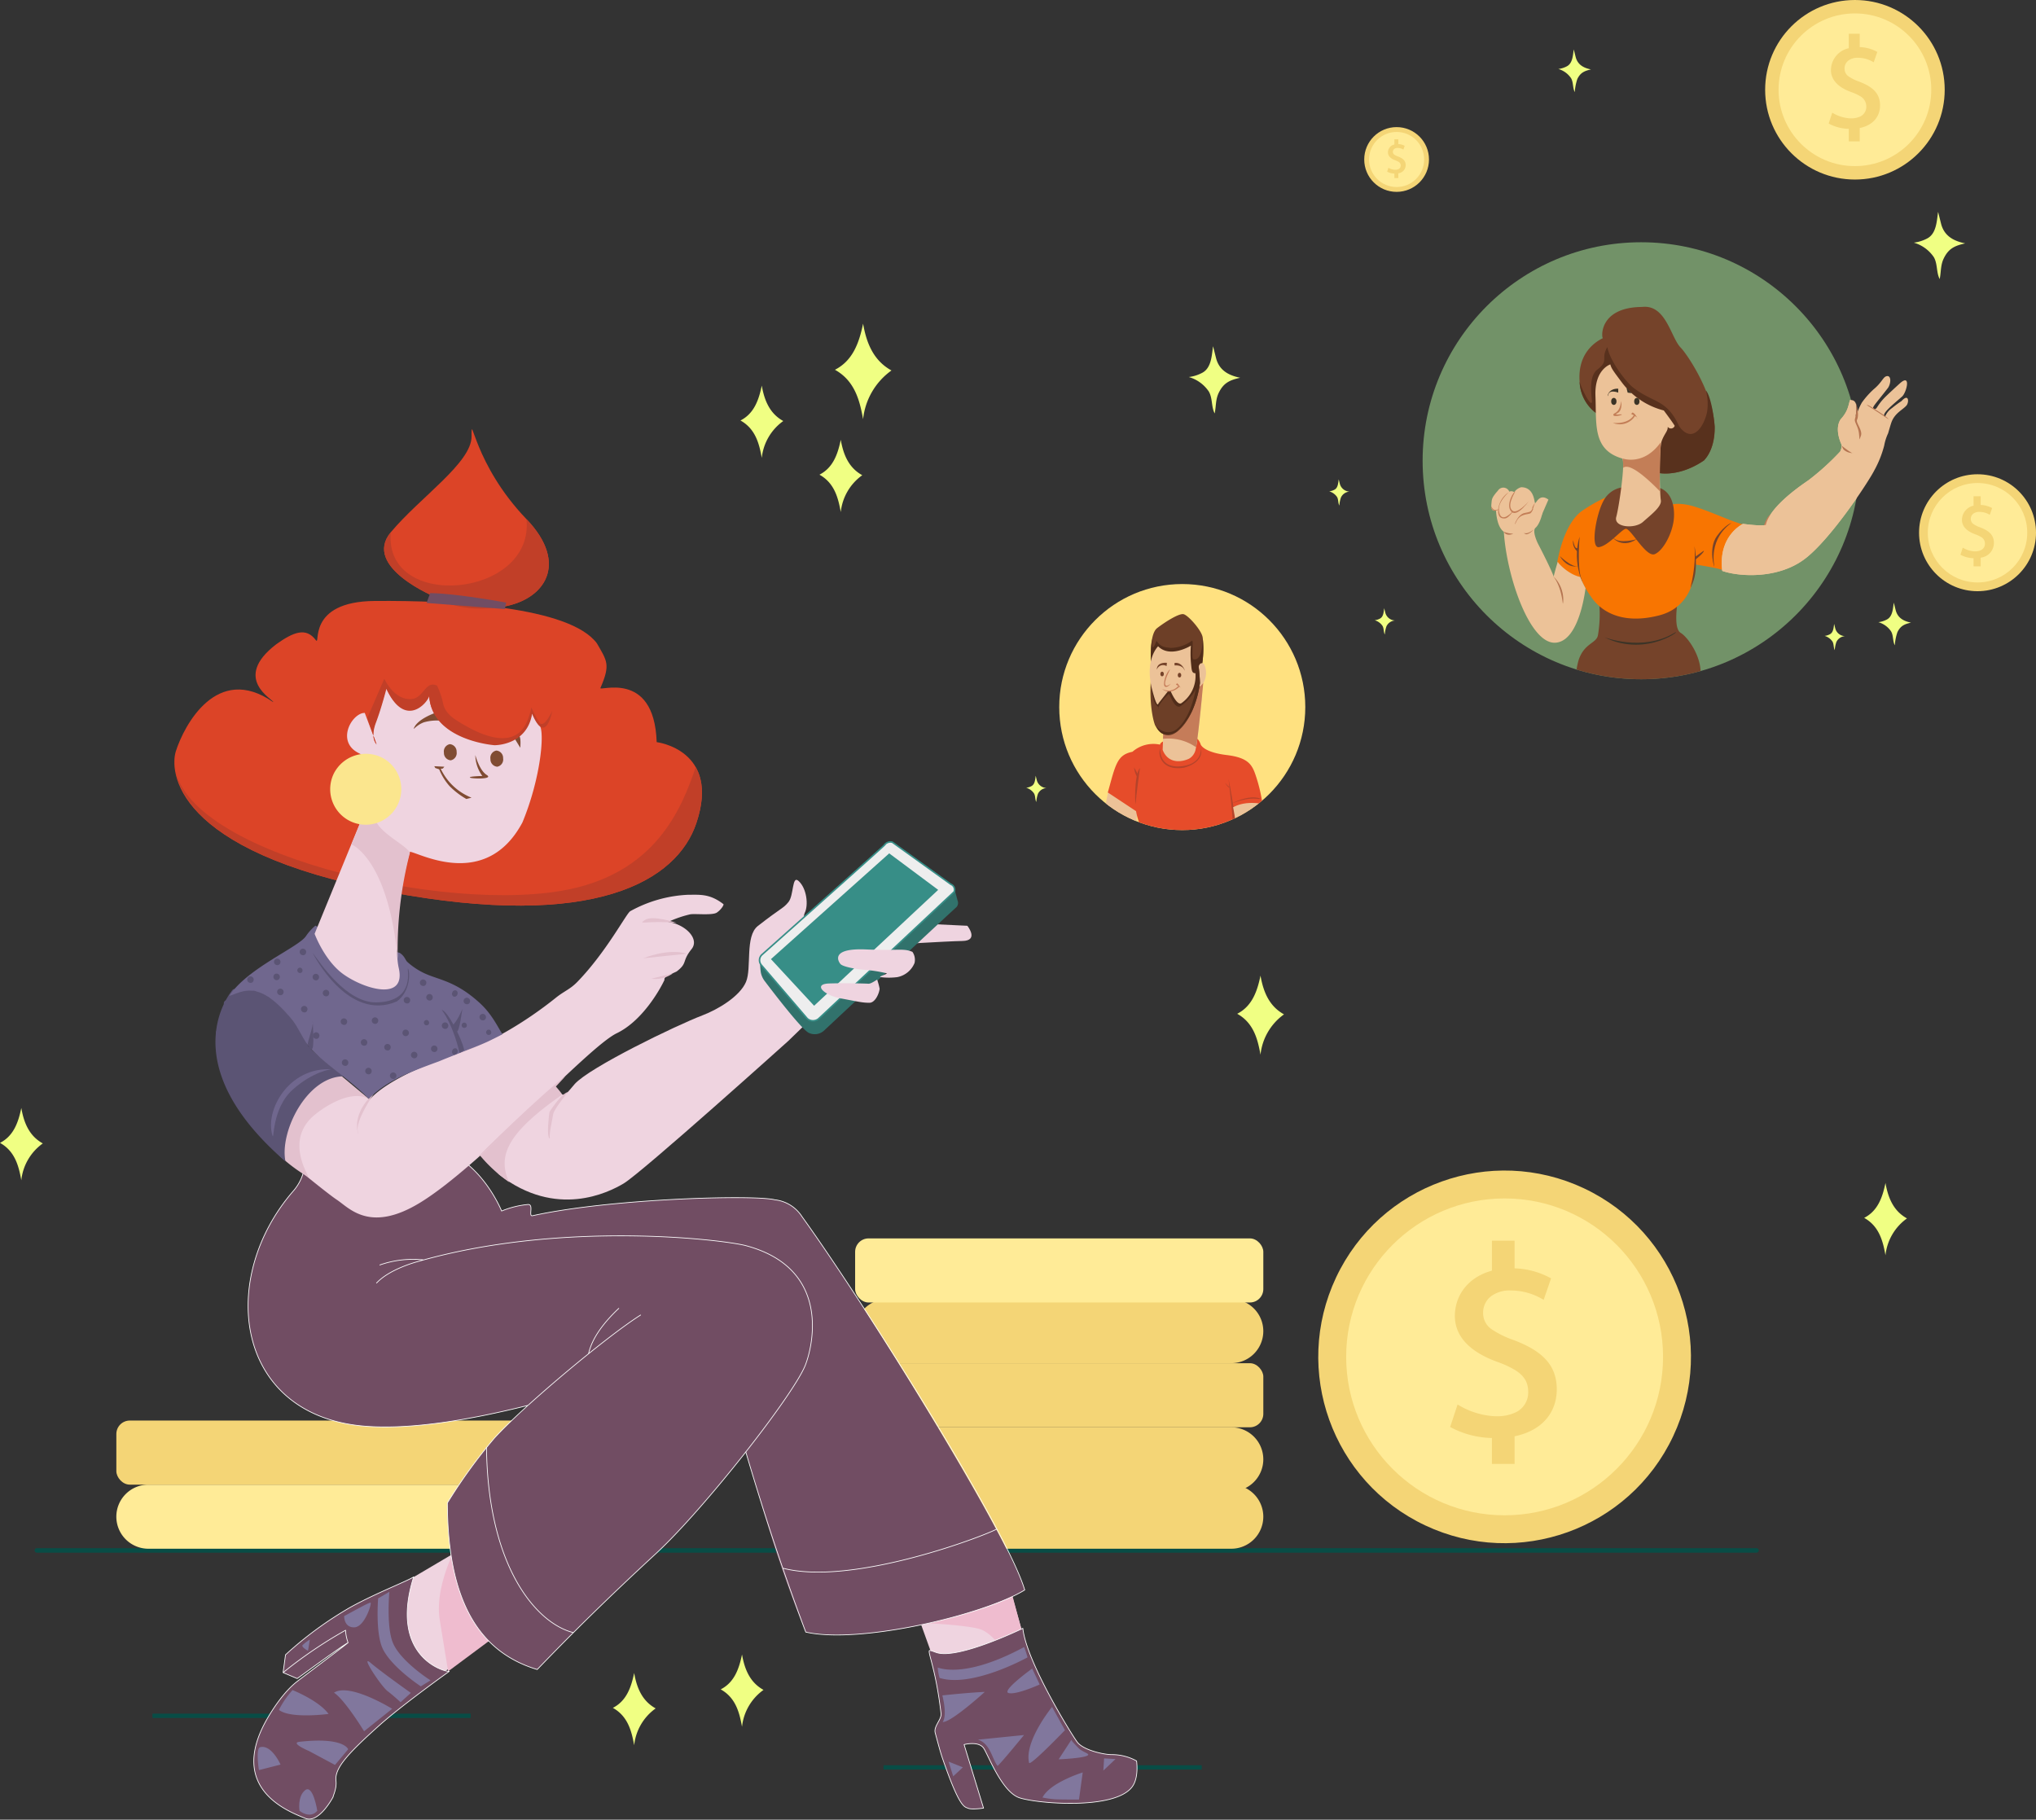 <svg xmlns="http://www.w3.org/2000/svg" xmlns:xlink="http://www.w3.org/1999/xlink" width="473.447" height="423.192" viewBox="0 0 473.447 423.192"><rect x="0" y="0" width="473.447" height="423.192" fill="#333333" stroke="none"/><defs><clipPath id="a"><circle cx="28.608" cy="28.608" r="28.608" fill="none"/></clipPath><clipPath id="b"><circle cx="50.813" cy="50.813" r="50.813" fill="none"/></clipPath></defs><g transform="translate(-775.052 -233.473)"><line x2="74" transform="translate(810.5 632.5)" fill="none" stroke="#084d46" stroke-width="1"/><line x2="74" transform="translate(980.5 644.5)" fill="none" stroke="#084d46" stroke-width="1"/><g transform="translate(-8170.22 455.862)"><path d="M9001.4-50.9c-3.014-1.666-4.366-4.557-5-8.246-.718,3.5-1.866,6.542-4.956,8.122,3.469,1.928,4.359,5.362,4.956,8.7A12.085,12.085,0,0,1,9001.4-50.9Z" transform="translate(96.34 225.82)" fill="#f0ff83"/><path d="M9011.926-52.706c-3.016-1.664-4.364-4.555-5-8.244-.716,3.5-1.866,6.54-4.958,8.122,3.471,1.928,4.359,5.36,4.958,8.7A12.1,12.1,0,0,1,9011.926-52.706Z" transform="translate(110.893 223.323)" fill="#f0ff83"/><path d="M8941.607-106.03c-3.018-1.666-4.368-4.557-5-8.246-.716,3.5-1.866,6.54-4.954,8.122,3.467,1.928,4.359,5.362,4.954,8.7A12.077,12.077,0,0,1,8941.607-106.03Z" transform="translate(13.62 149.556)" fill="#f0ff83"/><path d="M9123.489-98.713c-3.014-1.666-4.364-4.557-5-8.246-.716,3.5-1.866,6.54-4.954,8.122,3.467,1.928,4.357,5.362,4.954,8.7A12.092,12.092,0,0,1,9123.489-98.713Z" transform="translate(265.228 159.678)" fill="#f0ff83"/><path d="M9063.248-118.175c-3.3-1.821-4.772-4.984-5.467-9.018-.781,3.825-2.039,7.155-5.418,8.885,3.794,2.109,4.766,5.863,5.418,9.519A13.238,13.238,0,0,1,9063.248-118.175Z" transform="translate(180.605 131.686)" fill="#f0ff83"/><g transform="translate(9117.461 -147.126)"><path d="M9021.559-171.234c-3.018-1.664-4.366-4.555-5-8.244-.716,3.5-1.865,6.54-4.957,8.122,3.472,1.928,4.36,5.363,4.957,8.7A12.089,12.089,0,0,1,9021.559-171.234Z" transform="translate(-8993.239 206.486)" fill="#f0ff83"/><path d="M9013.85-176.522c-3.016-1.664-4.364-4.555-5-8.244-.714,3.5-1.864,6.54-4.952,8.122,3.465,1.928,4.357,5.363,4.952,8.7A12.1,12.1,0,0,1,9013.85-176.522Z" transform="translate(-9003.898 199.171)" fill="#f0ff83"/><path d="M9026.262-179.916c-3.982-2.2-5.765-6.018-6.6-10.894-.947,4.621-2.468,8.642-6.547,10.732,4.583,2.545,5.759,7.081,6.547,11.495A15.963,15.963,0,0,1,9026.262-179.916Z" transform="translate(-8991.149 190.81)" fill="#f0ff83"/></g><g transform="translate(8953.323 137.653)"><path d="M9335.431-70.273h-399.88a.523.523,0,0,1-.522-.524.522.522,0,0,1,.522-.524h399.88a.522.522,0,0,1,.521.524A.524.524,0,0,1,9335.431-70.273Z" transform="translate(-8935.028 71.322)" fill="#084d46"/></g><path d="M9030.47-62.617h-80.016A7.453,7.453,0,0,1,8943-70.07h0a7.453,7.453,0,0,1,7.451-7.45h80.016a7.453,7.453,0,0,1,7.451,7.45h0A7.453,7.453,0,0,1,9030.47-62.617Z" transform="translate(29.324 200.402)" fill="#ffeb97"/><path d="M9102.554-62.617h-80.018a7.453,7.453,0,0,1-7.452-7.453h0a7.453,7.453,0,0,1,7.452-7.45h80.018A7.451,7.451,0,0,1,9110-70.07h0A7.452,7.452,0,0,1,9102.554-62.617Z" transform="translate(129.038 200.402)" fill="#f4d576"/><path d="M9102.554-80.72h-80.018a7.453,7.453,0,0,1-7.452-7.45h0a7.453,7.453,0,0,1,7.452-7.453h80.018A7.452,7.452,0,0,1,9110-88.17h0A7.451,7.451,0,0,1,9102.554-80.72Z" transform="translate(129.038 175.359)" fill="#f4d576"/><rect width="94.92" height="14.905" rx="3.127" transform="translate(9144.122 65.615)" fill="#ffeb97"/><rect width="94.92" height="14.905" rx="3.127" transform="translate(9144.122 94.64)" fill="#f4d576"/><path d="M9102.554-68.211h-80.018a7.453,7.453,0,0,1-7.452-7.453h0a7.453,7.453,0,0,1,7.452-7.453h80.018A7.452,7.452,0,0,1,9110-75.663h0A7.452,7.452,0,0,1,9102.554-68.211Z" transform="translate(129.038 192.66)" fill="#f4d576"/><rect width="94.92" height="14.905" rx="3.127" transform="translate(8972.327 107.976)" fill="#f4d576"/><g transform="translate(9237.496 35.513)"><circle cx="43.324" cy="43.324" r="43.324" transform="translate(0 78.389) rotate(-64.782)" fill="#f4d576"/><circle cx="36.844" cy="36.844" r="36.844" transform="translate(20.81 20.809)" fill="#ffeb97"/><path d="M9088.123-78.129c-.04-.017-.082-.031-.123-.048a22.049,22.049,0,0,1-5.151-2.507,4.521,4.521,0,0,1-2.044-3.906,4.768,4.768,0,0,1,2.044-3.954,7.291,7.291,0,0,1,4.289-1.206c.339,0,.665.012.985.033a14.676,14.676,0,0,1,6.759,2.155l1.724-5a18.689,18.689,0,0,0-8.482-2.329v-6.43h-5.274v6.974c-5.446,1.468-8.613,5.653-8.613,10.544,0,4.216,2.768,7.753,8.613,10.177.449.186.911.365,1.4.539a22.349,22.349,0,0,1,3.878,1.783c2.237,1.358,3.161,2.917,3.161,5.179a5.11,5.11,0,0,1-3.161,4.836,10.009,10.009,0,0,1-4.19.794c-.36,0-.722-.017-1.084-.048a18.308,18.308,0,0,1-7.984-2.688L9073.139-58a21.169,21.169,0,0,0,9.71,2.564V-49.4h5.274v-6.437c6.291-1.282,9.809-5.436,9.809-10.925C9097.932-72.354,9094.611-75.631,9088.123-78.129Z" transform="translate(-9028.148 131.957)" fill="#f4d576"/></g><g transform="translate(9355.735 -222.389)"><circle cx="20.877" cy="20.877" r="20.877" fill="#f4d576"/><circle cx="17.755" cy="17.755" r="17.755" transform="translate(3.121 3.122)" fill="#ffeb97"/><path d="M9117.293-207.915l-.057-.021a10.56,10.56,0,0,1-2.484-1.208,2.177,2.177,0,0,1-.986-1.883,2.3,2.3,0,0,1,.986-1.907,3.526,3.526,0,0,1,2.068-.579c.158,0,.318,0,.473.014a7.066,7.066,0,0,1,3.256,1.039l.83-2.412a8.986,8.986,0,0,0-4.086-1.123v-3.1h-2.541v3.361a5.232,5.232,0,0,0-4.15,5.081c0,2.031,1.334,3.737,4.15,4.9.215.088.439.174.672.257a10.877,10.877,0,0,1,1.869.86,2.7,2.7,0,0,1,1.525,2.5,2.465,2.465,0,0,1-1.525,2.331,4.83,4.83,0,0,1-2.021.381c-.17,0-.344-.007-.52-.021a8.863,8.863,0,0,1-3.85-1.3l-.828,2.524a10.194,10.194,0,0,0,4.678,1.237v2.91h2.541v-3.1c3.031-.617,4.727-2.619,4.727-5.265C9122.02-205.131,9120.418-206.709,9117.293-207.915Z" transform="translate(-9095.3 226.948)" fill="#f4d576"/></g><g transform="translate(9391.525 -112.093)"><circle cx="13.597" cy="13.597" r="13.597" fill="#f4d576"/><circle cx="11.563" cy="11.563" r="11.563" transform="translate(2.034 2.034)" fill="#ffeb97"/><path d="M9127.632-166.683l-.04-.017a6.886,6.886,0,0,1-1.615-.786,1.416,1.416,0,0,1-.641-1.225,1.5,1.5,0,0,1,.641-1.242,2.29,2.29,0,0,1,1.347-.379c.1,0,.208,0,.309.012a4.62,4.62,0,0,1,2.12.674l.54-1.571a5.862,5.862,0,0,0-2.66-.729v-2.019h-1.655v2.188a3.412,3.412,0,0,0-2.7,3.31c0,1.323.869,2.433,2.7,3.194.14.057.286.114.438.169a7.193,7.193,0,0,1,1.218.558,1.756,1.756,0,0,1,.993,1.625,1.609,1.609,0,0,1-.993,1.518,3.126,3.126,0,0,1-1.316.25c-.113,0-.226,0-.339-.014a5.754,5.754,0,0,1-2.507-.846l-.543,1.645a6.629,6.629,0,0,0,3.05.806v1.895h1.655v-2.019a3.444,3.444,0,0,0,3.078-3.43C9130.71-164.872,9129.667-165.9,9127.632-166.683Z" transform="translate(-9113.305 179.08)" fill="#f4d576"/></g><g transform="translate(9262.507 -192.828)"><circle cx="7.53" cy="7.53" r="7.53" fill="#f4d576"/><circle cx="6.404" cy="6.404" r="6.404" transform="translate(1.124 1.126)" fill="#ffeb97"/><path d="M9069.6-204.764l-.021-.01a3.747,3.747,0,0,1-.9-.436.779.779,0,0,1-.354-.677.828.828,0,0,1,.354-.689,1.258,1.258,0,0,1,.744-.21c.061,0,.119,0,.172.007a2.53,2.53,0,0,1,1.175.374l.3-.87a3.236,3.236,0,0,0-1.475-.405V-208.8h-.916v1.213a1.885,1.885,0,0,0-1.5,1.833c0,.732.481,1.347,1.5,1.768q.116.046.24.093a3.96,3.96,0,0,1,.676.31.975.975,0,0,1,.552.9.888.888,0,0,1-.552.839,1.723,1.723,0,0,1-.726.138c-.065,0-.13,0-.19-.007a3.2,3.2,0,0,1-1.389-.467l-.3.91a3.69,3.69,0,0,0,1.687.446v1.049h.916v-1.118a1.911,1.911,0,0,0,1.707-1.9C9071.3-203.761,9070.722-204.331,9069.6-204.764Z" transform="translate(-9061.663 211.63)" fill="#f4d576"/></g><g transform="translate(9183.901 -210.894)"><path d="M9070.354-160.2a2.421,2.421,0,0,1-2.1-1.778c-.089-.355-.18-.71-.269-1.065-.121.825-.145,1.964-.978,2.41a3.444,3.444,0,0,1-1.228.389,3.3,3.3,0,0,1,1.822,1.323c.353.615.214,1.4.528,1.988a7.3,7.3,0,0,1,.375-1.883,2.362,2.362,0,0,1,1.947-1.361Z" transform="translate(-8984.738 292.994)" fill="#f0ff83"/><path d="M9065.917-172.775a2.427,2.427,0,0,1-2.1-1.778q-.133-.533-.268-1.065c-.121.825-.146,1.964-.976,2.41a3.444,3.444,0,0,1-1.233.388,3.3,3.3,0,0,1,1.828,1.323c.351.615.213,1.4.527,1.988a7.3,7.3,0,0,1,.375-1.883,2.356,2.356,0,0,1,1.945-1.361Z" transform="translate(-8990.878 275.594)" fill="#f0ff83"/><path d="M9036.351-143.849a2.425,2.425,0,0,1-2.1-1.778c-.089-.355-.18-.71-.268-1.068-.121.827-.149,1.966-.978,2.412a3.467,3.467,0,0,1-1.229.388,3.282,3.282,0,0,1,1.821,1.323c.355.615.214,1.4.528,1.988a7.409,7.409,0,0,1,.375-1.883,2.365,2.365,0,0,1,1.949-1.361Z" transform="translate(-9031.775 315.604)" fill="#f0ff83"/><path d="M9114.254-158.67a2.425,2.425,0,0,1-2.1-1.778c-.088-.355-.18-.71-.266-1.065-.123.825-.148,1.964-.979,2.41a3.433,3.433,0,0,1-1.232.388,3.309,3.309,0,0,1,1.828,1.323c.35.615.213,1.4.527,1.988a7.144,7.144,0,0,1,.375-1.883,2.359,2.359,0,0,1,1.945-1.361Z" transform="translate(-8924.011 295.106)" fill="#f0ff83"/><path d="M9122.358-158.963c-1.679-.365-2.977-1.142-3.414-2.891-.147-.577-.291-1.156-.437-1.733-.2,1.342-.236,3.191-1.585,3.918a5.653,5.653,0,0,1-2,.632,5.328,5.328,0,0,1,2.963,2.15c.574,1,.349,2.267.862,3.227a11.821,11.821,0,0,1,.607-3.06c.72-1.473,1.637-1.864,3.166-2.212Z" transform="translate(-8916.76 292.237)" fill="#f0ff83"/><path d="M9091.135-212.945c-1.68-.365-2.978-1.139-3.419-2.889-.143-.579-.29-1.156-.436-1.733-.2,1.339-.237,3.191-1.586,3.918a5.632,5.632,0,0,1-2,.629,5.364,5.364,0,0,1,2.963,2.15c.573,1,.35,2.269.861,3.229a11.879,11.879,0,0,1,.6-3.06c.726-1.473,1.639-1.864,3.167-2.212Z" transform="translate(-8959.952 217.566)" fill="#f0ff83"/><path d="M9130.084-194.439c-2.641-.574-4.685-1.8-5.374-4.55q-.341-1.362-.685-2.727c-.311,2.112-.375,5.024-2.5,6.166a8.918,8.918,0,0,1-3.15.994,8.41,8.41,0,0,1,4.664,3.382c.9,1.573.549,3.57,1.357,5.081.344-1.652.171-3.22.953-4.814,1.137-2.321,2.574-2.936,4.98-3.482Z" transform="translate(-8911.974 239.493)" fill="#f0ff83"/><path d="M9059.345-181.328c-2.638-.574-4.682-1.8-5.373-4.55q-.343-1.362-.687-2.727c-.309,2.112-.373,5.024-2.493,6.166a8.909,8.909,0,0,1-3.152.994,8.4,8.4,0,0,1,4.664,3.382c.9,1.573.552,3.57,1.356,5.081.347-1.652.177-3.22.957-4.814,1.133-2.321,2.576-2.936,4.98-3.482Z" transform="translate(-9009.831 257.63)" fill="#f0ff83"/><path d="M9108.377-178.746c-2.641-.574-4.685-1.795-5.372-4.547q-.344-1.362-.687-2.727c-.311,2.109-.375,5.024-2.5,6.166a8.865,8.865,0,0,1-3.15.991,8.422,8.422,0,0,1,4.664,3.384c.9,1.573.548,3.568,1.356,5.081.345-1.652.173-3.222.953-4.817,1.137-2.319,2.574-2.934,4.98-3.48C9108.544-178.71,9108.459-178.727,9108.377-178.746Z" transform="translate(-8942.004 261.205)" fill="#f0ff83"/></g><g transform="translate(8985.819 -122.547)"><path d="M8983.749-71.033,8972.5-64.391s-2.646,7.36-1.106,13.285c1.53,5.884,9.407,8.041,9.407,8.041l12.965-9.095Z" transform="translate(-8917.883 331.922)" fill="#efd4e0" fill-rule="evenodd"/><path d="M8980.123-72.72s-6.948,10.963-5.437,20.12,1.933,11.867,1.933,11.867l12.228-9.092Z" transform="translate(-8912.961 329.589)" fill="#efbccf" fill-rule="evenodd"/><path d="M9021.373-60.577l3.924,10.9c2.629,1.094,1.256,2.555,3.828,3.184a33.635,33.635,0,0,0,9.876.367l6.831-9.741-3.126-11.075Z" transform="translate(-8848.081 337.578)" fill="#efd4e0" fill-rule="evenodd"/><path d="M9021.591-59.725s9.6.427,13.265,1.382c4.213,1.1,7.926,8.816,7.926,8.816l2.525-6.568-2.937-11.056Z" transform="translate(-8847.785 337.293)" fill="#efbccf" fill-rule="evenodd"/><path d="M8968.905-105.08a11.136,11.136,0,0,1-2.611,5.222c-17.452,20.22-13.483,51.289,15.423,54.483,11.165,1.232,26.18-1.42,39.523-4.793a93.881,93.881,0,0,0-8.164,7.755A120.416,120.416,0,0,0,9002.194-27.4c.064,20,5.589,34.144,20.892,38.732,8.105-8.413,16.354-16.564,27.635-26.982,5.678-5.243,13.848-14.684,20.868-23.612,3.437,11.035,7.034,25.218,13.946,41.889,17.314,2.884,43.951-5.52,50.917-9.791-4.295-13.485-37.819-67.472-51.786-86.82a8.6,8.6,0,0,0-6.311-3.918c-4.83-1.223-38.31-.286-56.357,3.7-1.038.229.393-2.727-1.091-2.61a20.952,20.952,0,0,0-6.093,1.521s-5.52-13.857-17.407-15.015C8976.122-112.373,8968.905-105.08,8968.905-105.08Z" transform="translate(-8938.715 277.086)" fill="#714d63" fill-rule="evenodd"/><path d="M9044.091-63.5s-14.662,7.148-19.9,5.689c-.651-.181-1.771-.725-1.858-.465-.244.748,1.546,4.5,2.735,14.588.163,1.389-1.771,2.974-1.354,4.493.339,1.251,1.116,4.235,1.614,5.694,4.108,12,5.213,11.471,6.039,11.843s3.586-.029,3.586-.029l-4.523-14.781s3.467-.932,4.61.932,4.253,10.081,8.235,11.433,22.209,2.941,26.252-2.562c1.6-2.169,1.006-6,1.006-6a11.83,11.83,0,0,0-5.73-1.466c-2,0-6.68-1.07-8.062-2.917S9044.921-55.739,9044.091-63.5Z" transform="translate(-8846.788 342.344)" fill="#714d63" fill-rule="evenodd"/><path d="M9001.86-46.543c-1.733.041-13.961-3.909-8.272-21.977-1.669,1.068-8.5,3.658-14.6,7A84.936,84.936,0,0,0,8963.784-50.4l-.556,4.135,3.273,1.389c.169-.076,9.106-6.7,11.793-8.327.867-.529-9.552,7.276-11.745,8.961-3.2,2.455-5.926,6.79-7.121,8.895-9.29,16.378,5.562,21.545,8.917,22.966,3.235,1.37,6.529-5,6.529-5-.1-.107.864-1.861.65-3.7-.328-2.87,2.438-6.058,10.012-12.839C8990.947-38.766,9001.86-46.543,9001.86-46.543Z" transform="translate(-8937.94 335.399)" fill="#714d63" fill-rule="evenodd"/><path d="M9147.78-18.752s-4.723,0-5.618-.067a21.95,21.95,0,0,1-2.87-.412c1.764-3.494,9.354-5.83,9.354-5.83Zm-18.931-7.834c-1.232-1.432-1.659-5.222-4.57-6.092L9135-33.762s-5.486,6.707-6.149,7.176Zm-10.318,2.431-1.089-3.427,3.342,1.332-2.255,2.095Zm7.343-19.632s-7.845,7.143-9.8,7c.853-1.146.445-4.18-.07-6.187C9116.008-42.972,9122.189-43.644,9125.874-43.787Zm-142.79-6.733c2.664,2.255,9.33,6.964,9.33,6.964l-2.393,2.176s-1.566-1.485-3.05-2.612-6.551-8.783-3.888-6.528Zm-16.593,18.34c10.366-1.182,11.348,1.728,11.348,1.728l-3.065,3.651-6.031-3.229s-4.479-1.895-2.251-2.15Zm-9.407,6.578s-.824-5.065.3-5.336c2.662-.639,4.725,4.052,4.725,4.052l-5.025,1.285Zm10.139-29.053a9.823,9.823,0,0,1,1.7-1.306l-.428,2.612s-1.618-.868-1.268-1.306Zm-5.488,15.046a20.444,20.444,0,0,1,3.166-4.6s6.081,2.4,8.371,5.544c0,0-8.826,1.192-11.537-.941Zm26.33-.25S8978.159-46,8974.535-43.6c2.508,1.6,7,8.966,7,8.966l6.528-5.222ZM8979.242-58.8c-2.429.038-2.343-2.626-2.343-2.626,2.614-1.37,5.83-3.234,6.15-3.1S8981.671-58.842,8979.242-58.8Zm6.647,5.017c2.114,4.319,8.841,8.7,8.841,8.7l2.255-1.394s-6.831-4.316-8.7-8.616c-1.623-3.723-.871-11.969-.871-11.969l-2.61,1.525s-.677,8.149,1.089,11.75ZM9115.36-47.04a11.436,11.436,0,0,1-.437-2.393c-.024-.162,5.741,2.953,20.1-4.79a20.934,20.934,0,0,1,.788,2.4S9123.006-44.671,9115.36-47.04Zm16.079,3.525c1.851.439,7.2-2,7.2-2l-1.742-3.7s-7.316,5.265-5.462,5.7Zm4.732,16.216c.212.87,8.345-7.589,8.345-7.589l-3-5.405S9134.982-32.285,9136.172-27.3Zm6.878-.808,2.971-4.557c-.019.226.707.968,1.724,2.016.665.686,2.277,1.156,2.185,1.473-.226.8-6.879,1.068-6.879,1.068Zm10.393,2.612.173-2.831,2.657.155Z" transform="translate(-8937.419 337.418)" fill="#81779d" fill-rule="evenodd"/><path d="M8965.049-42.787s-.987-6.254-2.828-4.788-1.306,4.788-1.306,4.788S8963.321-40.773,8965.049-42.787Z" transform="translate(-8931.814 364.065)" fill="#81779d" fill-rule="evenodd"/><path d="M9010.256-99.028c-.739.615-7.108,2.729-10.229,5.97-3.144,3.265-5.261,8.561-4.031,12.5,1,3.184,2.957,3.758,2.957,3.758Z" transform="translate(-8883.68 293.196)" fill="#714d63" fill-rule="evenodd"/><path d="M8977.47-63.235c-3.5-2.989-13.307-14.228-13.307-14.228s-2.034-9.583-1.272-10.36,8.922-4.569,8.922-4.569-.689-.82,8.05-4.788c8.575-3.89,24.329,2.386,24.329,2.386s2.042,15.382-.133,21.5c-.58,1.633-12.092,5.9-14.185,7.233C8988.288-65.628,8978.736-62.151,8977.47-63.235Z" transform="translate(-8929.218 293.992)" fill="#714d63" fill-rule="evenodd"/><path d="M9071.579-39.3c3.321,11.206,7.564,24.877,13.958,41.928,12.685,2.881,41.7-4.083,50.917-9.793-4.116-13.973-37.817-67.47-51.786-86.82a8.591,8.591,0,0,0-6.311-3.916c-4.827-1.225-38.306-.288-56.357,3.7-1.036.229.395-2.727-1.089-2.612a21.141,21.141,0,0,0-6.095,1.521s-5.52-13.857-17.407-15.013c-21.287-2.071-28.5,5.222-28.5,5.222a11.136,11.136,0,0,1-2.611,5.222c-17.452,20.22-13.483,51.289,15.423,54.483,11.089,1.225,25.962-1.382,39.235-4.719M9136.019,1.759s-14.661,7.148-19.9,5.689c-.65-.181-1.771-.725-1.858-.467-.244.751,1.546,4.5,2.735,14.591.163,1.389-1.771,2.974-1.354,4.493.339,1.249,1.117,4.235,1.614,5.694,4.108,12,5.213,11.471,6.039,11.843s3.586-.029,3.586-.029l-4.523-14.781s3.467-.934,4.61.932,4.253,10.081,8.235,11.433,22.209,2.939,26.252-2.562c1.6-2.169,1.006-6,1.006-6a11.83,11.83,0,0,0-5.73-1.466c-2,0-6.68-1.073-8.062-2.92S9136.85,9.521,9136.019,1.761Zm-133.383,10.01c-1.733.041-13.961-3.909-8.272-21.977-1.669,1.068-8.5,3.656-14.6,7A84.936,84.936,0,0,0,8964.56,7.913L8964,12.048l3.273,1.389c.169-.076,9.106-6.7,11.793-8.33.867-.529-9.552,7.276-11.745,8.964-3.2,2.455-5.926,6.79-7.121,8.895-9.29,16.376,5.562,21.545,8.917,22.966,3.235,1.368,6.529-5,6.529-5-.1-.107.864-1.861.65-3.7-.328-2.87,2.438-6.058,10.012-12.839,5.41-4.843,16.323-12.622,16.323-12.622Zm44.5-82.873c-8.008,5.05-27.757,21.638-34.061,28.691A120.416,120.416,0,0,0,9002.2-27.4c.064,20,5.587,34.144,20.892,38.732,8.105-8.413,16.354-16.564,27.635-26.982,11.02-10.177,31.428-36.167,34.595-43.52,1.6-3.72,6.759-22.606-13.706-28.068-5.19-1.387-42.918-5.946-76.458,3.749,0,0-6.354,1.647-9.427,4.945m144.239,57.2c-2.665,1.542-33.595,13.37-49.774,9.107M9031.508,2.753C9022.8.591,9011.575-12.722,9011.3-40.336M8996.682-83.92a23.269,23.269,0,0,0-10.182,1.17m48.521,20.668c.716-3.2,2.936-6.695,7.035-10.568M8964,12.048A104.751,104.751,0,0,1,8978.521,2.2a9.761,9.761,0,0,0,.589,2.889" transform="translate(-8938.715 277.087)" fill="none" stroke="#fdfdfd" stroke-linecap="round" stroke-linejoin="round" stroke-width="0.168"/><path d="M8985.379-102.487s14.892,10.72,18.976,14.939c1.618,1.966,1.961.748,3.986-1.513,3.439-3.849,23.374-13.545,29.773-15.992,3.5-1.337,8.608-4.359,10.046-7.743,1.364-3.227-.284-10.637,2.758-13.008,5.636-4.4,5.855-4.016,7.117-5.567s.812-6.244,2.306-4.936c1.972,1.726,2.378,5.718,1.47,7.474s2.362,6.2-.492,7.762c-2.87,1.575,14.473-.35,14.473-.35L9064.9-105.764l-6.926,6.714s-33.982,30.559-38.243,33.116c-3.614,2.166-15.71,8.192-28.931-2-12.513-12.339-17.974-19.674-17.974-19.674S8973.982-103.8,8985.379-102.487Z" transform="translate(-8915.233 241.309)" fill="#efd4e0" fill-rule="evenodd"/><path d="M8985.388-122.937s15.422,12.946,18.561,17.62c-12.848,9-15.1,14.236-12.376,20.387-.428-.424-5.823-3.89-8.792-9.269a96.533,96.533,0,0,0-8.877-12.879S8974.023-124.253,8985.388-122.937Z" transform="translate(-8913.749 260.022)" fill="#e3c1ce" fill-rule="evenodd"/><path d="M8989.766-115.83s-3.233,3.966-3.427,5.1c-.343,2.045-.949,4.319-.8,5.734-.9-.434-.07-6.228-.07-6.228S8988.252-115.565,8989.766-115.83Z" transform="translate(-8898.235 269.953)" fill="#e3c1ce" fill-rule="evenodd"/><path d="M9020.021-132.379l16.252.775s2.8,3.461-1.129,3.535c-3.95.071-16.512.865-16.512.865Z" transform="translate(-8851.878 247.061)" fill="#efd4e0" fill-rule="evenodd"/><path d="M8969.59-98.139l13.869,10.723s3.7-5.239,20.455-10.663c7.014-2.271,15.467-7.131,22.846-13.056,1.922-1.542,3.316-1.954,5-3.7,6.715-6.919,11.373-15.88,12.281-16.416a30.5,30.5,0,0,1,13.4-3.82c2.752,0,5.078-.3,8.268,2.176.168.131-.486,1.256-1.523,1.959-1.066.727-5.336.179-6.307.436a25.779,25.779,0,0,0-5.008,1.74c3.977.572,7.348,3.925,5.443,6.311-2.371,2.958-.832,3.184-3.486,5.222-1.918.91-2.975,1.227-2.826,1.959-1.186,2.519-5.25,9.576-11.1,12.4-6.809,3.291-31.453,30.671-45.7,39.385-11.7,7.16-16.475,1.266-19.361-.641-1.85-1.22-8.105-6.278-13.48-10.761-2.578-2.152-3.432-8.087-5.021-9.488C8952.434-88.706,8967.1-98.13,8969.59-98.139Z" transform="translate(-8938.035 243.32)" fill="#efd4e0" fill-rule="evenodd"/><path d="M8967.028-119.831l13.276,11.1c-4.829-2.5-12.075,3.11-13.49,4.569-3.812,3.932-3.068,8.945-.436,13.709a36.435,36.435,0,0,1-6.528-4.788C8954.936-99.575,8964.541-119.821,8967.028-119.831Z" transform="translate(-8935.101 264.419)" fill="#e3c1ce" fill-rule="evenodd"/><path d="M8970.478-115.725s-4.634,6.769-3.755,9.059C8967.448-104.778,8964.114-109.988,8970.478-115.725Z" transform="translate(-8924.017 270.099)" fill="#e3c1ce" fill-rule="evenodd"/><path d="M8998.687-117.366s-2.848,3.229-5.878,6.094c-4.966,4.7-14.2,12.632-14.579,12.839C8977.629-98.1,8993.653-113.686,8998.687-117.366Z" transform="translate(-8907.786 267.829)" fill="#e3c1ce" fill-rule="evenodd"/><path d="M9004.553-129.085l-10.131,1.056S9000.171-130.446,9004.553-129.085Z" transform="translate(-8885.365 251.043)" fill="#e3c1ce" fill-rule="evenodd"/><path d="M9000.206-127.409l-5,1.242A7.032,7.032,0,0,0,9000.206-127.409Z" transform="translate(-8884.285 253.936)" fill="#e3c1ce" fill-rule="evenodd"/><path d="M9002.3-131.713s-5.585-1.9-7.4-.653S8995.419-132.328,9002.3-131.713Z" transform="translate(-8885.512 246.49)" fill="#e3c1ce" fill-rule="evenodd"/><path d="M9049.136-134.214l1.773.262.822,3.063a1.432,1.432,0,0,1-.337,1.6c-.974.808-30.634,28.562-30.634,28.562a3.214,3.214,0,0,1-3.687.579c-2-1.1-10.226-12.062-10.226-12.062a4.8,4.8,0,0,1-.868-1.959,17.619,17.619,0,0,1-.144-3.351l40.255-19.61Z" transform="translate(-8869.604 240.483)" fill="#31726c" fill-rule="evenodd"/><path d="M9036.635-140.16l13.622,9.793a1.345,1.345,0,0,1,.762,1.742l-31.4,29.417a2.017,2.017,0,0,1-2.771.071l-10.6-12.365a1.739,1.739,0,0,1,.037-2.46.8.8,0,0,1,.095-.086s27.874-24.83,28.386-25.4A1.716,1.716,0,0,1,9036.635-140.16Z" transform="translate(-8869.685 236.178)" fill="#eee" fill-rule="evenodd"/><path d="M9036.635-140.16l13.622,9.793a1.345,1.345,0,0,1,.762,1.742l-31.4,29.417a2.017,2.017,0,0,1-2.771.071l-10.6-12.365a1.739,1.739,0,0,1,.037-2.46.8.8,0,0,1,.095-.086s27.874-24.83,28.386-25.4A1.716,1.716,0,0,1,9036.635-140.16Z" transform="translate(-8869.685 236.178)" fill="none" stroke="#378e87" stroke-width="0.365"/><path d="M9034.37-139.119l11.39,8.489-28.85,26.951-10.04-10.844Z" transform="translate(-8868.144 237.737)" fill="#378e87" fill-rule="evenodd"/><path d="M9030.711-129.17a3.253,3.253,0,0,1,.488,2.6,5.445,5.445,0,0,1-3.972,3.27,15.282,15.282,0,0,1-3.975,0c-.434-.145,1.845-.777,1.449-.891a34.127,34.127,0,0,0-5.051-.8c-2.209-.16-5.126-.732-5.664-1.342s-2.425-3.761,5.95-3.4C9027.449-129.394,9028.5-130.085,9030.711-129.17Z" transform="translate(-8859.083 250.694)" fill="#efd4e0" fill-rule="evenodd"/><path d="M9022.784-125.848c.592.036,1.745-.817,2.025-.949a14.41,14.41,0,0,1,.576,2.112c-.086,1.046-1.014,3.265-2.372,3.268-1.709,0-2.707-.288-6.664-1.018s-6.534-3.339-2.737-3.468C9016.922-126.018,9021.561-125.92,9022.784-125.848Z" transform="translate(-8861.386 254.782)" fill="#efd4e0" fill-rule="evenodd"/><path d="M8956.769-125.757s-14.918,16.567,12.187,40.038c-1.415-6.854,4.932-19.727,13.49-19.8-2.643-2.3-6.99-5.327-8.27-7.179,0,0-3.529-7.658-9.138-11.316A11.366,11.366,0,0,0,8956.769-125.757Z" transform="translate(-8943.119 255.985)" fill="#5b5474" fill-rule="evenodd"/><path d="M8970.645-129.326a16.02,16.02,0,0,0,6.309,4.788c3.2,1.347,7.041,1.811,12.4,6.745,3.008,2.765,4.425,6.182,5.221,7.181,0,0-1.123.61-3.483,1.74a68.811,68.811,0,0,1-7.4,2.829Z" transform="translate(-8918.26 251.284)" fill="#70678e" fill-rule="evenodd"/><path d="M8974.043-132.065a11.511,11.511,0,0,0-2.173,2.393c-1.643,2.6-13.652,7.46-17.843,13.928,3.031-.846,6.5-3.909,13.924,4.786,1.8,2.107,2.189,3.248,3.919,6.094,2.979,4.214,9.472,7.858,14.579,13.056,4.058-3.99,8.3-5.772,16.316-8.7,6.833-2.831,10.026-3.523,9.794-6.311-.364-4.352-8.621-9.786-16.1-15.451-1.5-1.137-1.189-2.41-2.828-3.482-1.266-.219-1.512-1.08-2.177-.436C8987.029-121.9,8978.86-129.794,8974.043-132.065Z" transform="translate(-8941.245 247.495)" fill="#70678e" fill-rule="evenodd"/><path d="M8978.889-113.837s-1.307-6.178-4.137-10.01c1.318.214,4.687,6.647,5.223,9.357C8980.179-114.662,8979.38-114.056,8978.889-113.837Z" transform="translate(-8912.576 258.863)" fill="#5b5474" fill-rule="evenodd"/><path d="M8978.042-123.939s-.737,5.672-1.306,5.222-1.021-.686-.873-1.306S8976.78-120.831,8978.042-123.939Z" transform="translate(-8911.077 258.736)" fill="#5b5474" fill-rule="evenodd"/><path d="M8972.127-118.042s-4.172.458-8.925,4.686c-5.071,4.512-4.3,12.284-4.787,10.661C8956.645-108.594,8962.284-118.559,8972.127-118.042Z" transform="translate(-8935.624 266.867)" fill="#70678e" fill-rule="evenodd"/><path d="M8962.8-122.752s.51,6.6-.222,6.528-.589-.772-.869-1.089S8963.136-121.751,8962.8-122.752Z" transform="translate(-8930.651 260.378)" fill="#5b5474" fill-rule="evenodd"/><path d="M8962.153-129.417s8.085,16.257,19.584,11.314c3.205-2.314,3.089-6.909,2.608-7.615s2.224,7.71-7.4,7.834C8969.928-117.793,8963.79-127.231,8962.153-129.417Z" transform="translate(-8930.004 251.158)" fill="#5b5474" fill-rule="evenodd"/><path d="M8975.631-99.409a.756.756,0,0,1,.637.856.754.754,0,0,1-.854.636.754.754,0,0,1-.637-.856.687.687,0,0,1,.038-.145A.675.675,0,0,1,8975.631-99.409Zm-3.046-8.268a.753.753,0,0,1,.637.853.757.757,0,0,1-.856.639.754.754,0,0,1-.635-.856.765.765,0,0,1,.034-.148A.683.683,0,0,1,8972.585-107.676Zm-3.7,14.362a.753.753,0,0,1,.637.853.753.753,0,0,1-.856.636.752.752,0,0,1-.635-.853.7.7,0,0,1,.034-.148A.679.679,0,0,1,8968.887-93.314Zm-1.814-10.889a.751.751,0,0,1-.633-.856.756.756,0,0,1,.856-.636.756.756,0,0,1,.635.858.682.682,0,0,1-.036.145A.682.682,0,0,1,8967.072-104.2Zm-.354,8.814a.748.748,0,0,1-.629-.858.751.751,0,0,1,.856-.629.751.751,0,0,1,.631.856.831.831,0,0,1-.036.143A.682.682,0,0,1,8966.718-95.39Zm-.226,9.254a.754.754,0,0,1,.637.856.754.754,0,0,1-.856.634.75.75,0,0,1-.633-.853.7.7,0,0,1,.034-.148A.68.68,0,0,1,8966.492-86.136Zm-.472-15.16a.752.752,0,0,1,.633.858.753.753,0,0,1-.856.632.749.749,0,0,1-.629-.858.692.692,0,0,1,.034-.143A.679.679,0,0,1,8966.021-101.3Zm-1.885,11.848a.793.793,0,0,1,.677.9.8.8,0,0,1-.9.679.8.8,0,0,1-.678-.9.854.854,0,0,1,.043-.162A.71.71,0,0,1,8964.136-89.449Zm-1.957-8.706a.722.722,0,0,1,.33.951.713.713,0,0,1-.856.517.731.731,0,0,1-.331-.953.717.717,0,0,1,.857-.517Zm-.307-11.228a.755.755,0,0,1,.637.856.757.757,0,0,1-.856.639.754.754,0,0,1-.637-.856.6.6,0,0,1,.036-.148A.683.683,0,0,1,8961.872-109.383Zm-6.041,10.408a.754.754,0,0,1,.635.856.754.754,0,0,1-.853.636.755.755,0,0,1-.639-.856.532.532,0,0,1,.04-.148A.678.678,0,0,1,8955.831-98.975Zm-1.436-4.414a.759.759,0,0,1,.638.858.76.76,0,0,1-.859.636.756.756,0,0,1-.635-.858.746.746,0,0,1,.036-.145A.682.682,0,0,1,8954.4-103.389Zm-1.027-6.163a.753.753,0,0,1-.631-.856.752.752,0,0,1,.856-.634.755.755,0,0,1,.633.858.752.752,0,0,1-.038.145A.681.681,0,0,1,8953.368-109.552Zm1.715,2.162a.757.757,0,0,1,.64.858.755.755,0,0,1-.857.634.749.749,0,0,1-.635-.856.741.741,0,0,1,.034-.145A.684.684,0,0,1,8955.083-107.39Zm.1-8.966a.755.755,0,0,1-.633-.858.752.752,0,0,1,.857-.634.755.755,0,0,1,.635.858.515.515,0,0,1-.039.145A.678.678,0,0,1,8955.182-116.357Zm.688,4.819a.75.75,0,0,1-.635-.856.755.755,0,0,1,.854-.636.758.758,0,0,1,.64.858.64.64,0,0,1-.041.145A.677.677,0,0,1,8955.869-111.537Zm1.792,16.2a.754.754,0,0,1,.635.856.759.759,0,0,1-.858.636.755.755,0,0,1-.633-.858.742.742,0,0,1,.034-.145A.683.683,0,0,1,8957.661-95.333Zm.542-9.8a.755.755,0,0,1,.634.858.752.752,0,0,1-.857.634.75.75,0,0,1-.635-.856.6.6,0,0,1,.036-.145A.686.686,0,0,1,8958.2-105.131Zm-.266-12.472a.751.751,0,0,1-.629-.858.748.748,0,0,1,.854-.629.755.755,0,0,1,.633.856.628.628,0,0,1-.036.143A.683.683,0,0,1,8957.938-117.6Zm0,9.14a.754.754,0,0,1-.631-.858.751.751,0,0,1,.854-.632.754.754,0,0,1,.635.856.7.7,0,0,1-.036.143A.685.685,0,0,1,8957.938-108.463Zm.436,9.791a.754.754,0,0,1-.633-.856.753.753,0,0,1,.858-.634.753.753,0,0,1,.631.856.913.913,0,0,1-.034.145A.682.682,0,0,1,8958.373-98.672Zm1.808,7.1a.749.749,0,0,1,.635.856.753.753,0,0,1-.853.636.754.754,0,0,1-.637-.856.858.858,0,0,1,.036-.145A.682.682,0,0,1,8960.181-91.575Zm.422-23.964a.749.749,0,0,1,.633.856.75.75,0,0,1-.854.634.754.754,0,0,1-.638-.856.64.64,0,0,1,.041-.145A.673.673,0,0,1,8960.6-115.539Zm.018-6.344a.754.754,0,0,1-.633-.858.753.753,0,0,1,.854-.634.762.762,0,0,1,.64.858.9.9,0,0,1-.041.143A.682.682,0,0,1,8960.62-121.883Zm.78,3.344a.755.755,0,0,1-.633-.856.752.752,0,0,1,.858-.632.753.753,0,0,1,.631.856.682.682,0,0,1-.036.145A.683.683,0,0,1,8961.4-118.54Zm.614,15.709a.754.754,0,0,1-.635-.856.755.755,0,0,1,.854-.636.757.757,0,0,1,.638.856.848.848,0,0,1-.036.148A.684.684,0,0,1,8962.015-102.831Zm2.021,9.548a.714.714,0,0,1-.859.517.8.8,0,0,1-.677-.9.8.8,0,0,1,.9-.677.8.8,0,0,1,.678.9A.632.632,0,0,1,8964.035-93.283Zm.84-19.853a.755.755,0,0,1,.64.856.755.755,0,0,1-.855.639.757.757,0,0,1-.641-.856.8.8,0,0,1,.04-.15A.68.68,0,0,1,8964.875-113.137Zm-.407-4.009a.755.755,0,0,1-.635-.856.755.755,0,0,1,.858-.634.754.754,0,0,1,.632.858.954.954,0,0,1-.035.143A.682.682,0,0,1,8964.468-117.145Zm.7,9.538a.753.753,0,0,1-.635-.856.755.755,0,0,1,.854-.634.753.753,0,0,1,.636.856.663.663,0,0,1-.037.145A.68.68,0,0,1,8965.163-107.607Zm1.764-16.39a.753.753,0,0,1,.638.856.756.756,0,0,1-.856.636.753.753,0,0,1-.634-.856.818.818,0,0,1,.034-.145A.685.685,0,0,1,8966.927-124Zm-.082-2.014a.754.754,0,0,1-.633-.858.754.754,0,0,1,.856-.632.752.752,0,0,1,.631.858.887.887,0,0,1-.034.143A.683.683,0,0,1,8966.845-126.011Zm.731,6.99a.753.753,0,0,1-.637-.856.756.756,0,0,1,.856-.636.756.756,0,0,1,.637.858.829.829,0,0,1-.038.145A.682.682,0,0,1,8967.576-119.021Zm.591,5.987a.752.752,0,0,1-.631-.858.751.751,0,0,1,.854-.632.756.756,0,0,1,.635.858.873.873,0,0,1-.04.141A.677.677,0,0,1,8968.167-113.034Zm1.777,12.941a.617.617,0,0,1-.849.2.617.617,0,0,1-.205-.846.622.622,0,0,1,.739-.26A.683.683,0,0,1,8969.944-100.093Zm-.012-9.645a.758.758,0,0,1-.635-.858.755.755,0,0,1,.858-.634.751.751,0,0,1,.633.858.657.657,0,0,1-.034.143A.685.685,0,0,1,8969.933-109.738ZM8970-103.3a.754.754,0,0,1-.639-.856.756.756,0,0,1,.856-.636.756.756,0,0,1,.639.856.708.708,0,0,1-.038.148A.678.678,0,0,1,8970-103.3Zm2.775-21.154a.614.614,0,0,1-.847.2.613.613,0,0,1-.205-.846.616.616,0,0,1,.735-.26A.674.674,0,0,1,8972.772-124.455Zm.055-3.861a.757.757,0,0,1-.641-.856.755.755,0,0,1,.854-.639.76.76,0,0,1,.643.856c-.012.05-.024.1-.04.148A.679.679,0,0,1,8972.827-128.316Zm.3,13.3a.755.755,0,0,1-.637-.858.752.752,0,0,1,.856-.634.753.753,0,0,1,.638.856,1.242,1.242,0,0,1-.039.148A.679.679,0,0,1,8973.127-115.012Zm2.53,12.558a.618.618,0,0,1-.849.2.618.618,0,0,1-.2-.848.615.615,0,0,1,.734-.257A.679.679,0,0,1,8975.657-102.455Zm.165-20.015a.75.75,0,0,1-.635-.853.752.752,0,0,1,.853-.636.755.755,0,0,1,.637.856.924.924,0,0,1-.038.145A.678.678,0,0,1,8975.822-122.47Zm.081,13.6a.755.755,0,0,1-.638-.856.756.756,0,0,1,.857-.636.755.755,0,0,1,.635.858.628.628,0,0,1-.036.145A.685.685,0,0,1,8975.9-108.868Zm2.287-9.886a.753.753,0,0,1-.633-.856.752.752,0,0,1,.856-.634.756.756,0,0,1,.633.858.853.853,0,0,1-.036.143A.685.685,0,0,1,8978.19-118.754Zm4.167,6.649a.758.758,0,0,1-.636-.856.758.758,0,0,1,.859-.636.758.758,0,0,1,.635.858.988.988,0,0,1-.036.145A.683.683,0,0,1,8982.357-112.1Zm.271,9.526a.753.753,0,0,1-.637-.856.753.753,0,0,1,.856-.636.751.751,0,0,1,.635.856.7.7,0,0,1-.034.148A.684.684,0,0,1,8982.629-102.578Zm4.408-4.69a.754.754,0,0,1-.633-.858.749.749,0,0,1,.854-.634.758.758,0,0,1,.637.856.651.651,0,0,1-.038.145A.685.685,0,0,1,8987.037-107.269Zm1.022,6.654a.755.755,0,0,1-.633-.856.753.753,0,0,1,.856-.634.751.751,0,0,1,.633.856.628.628,0,0,1-.036.145A.685.685,0,0,1,8988.06-100.615Zm1.529-11.733a.756.756,0,0,1-.633-.858.752.752,0,0,1,.856-.632.754.754,0,0,1,.633.856.934.934,0,0,1-.038.143A.679.679,0,0,1,8989.589-112.348Zm2.9,6.192a.754.754,0,0,1-.635-.858.752.752,0,0,1,.854-.634.759.759,0,0,1,.64.858,1.21,1.21,0,0,1-.041.145A.682.682,0,0,1,8992.491-106.156Zm1.318,6.621a.75.75,0,0,1-.633-.856.753.753,0,0,1,.854-.636.756.756,0,0,1,.64.858.64.64,0,0,1-.041.145A.676.676,0,0,1,8993.81-99.535Zm3.139-11.438a.754.754,0,0,1,.633.858.752.752,0,0,1-.854.634.756.756,0,0,1-.637-.858.516.516,0,0,1,.04-.145A.68.68,0,0,1,8996.948-110.973Zm.068-6.12a.75.75,0,0,1-.635-.853.755.755,0,0,1,.854-.636.753.753,0,0,1,.635.856.682.682,0,0,1-.036.145A.678.678,0,0,1,8997.017-117.093Zm1.675,12.751a.754.754,0,0,1-.631-.858.754.754,0,0,1,.857-.632.751.751,0,0,1,.631.856.931.931,0,0,1-.034.143A.683.683,0,0,1,8998.691-104.342Zm2.083-16.819a.751.751,0,0,1-.636-.856.756.756,0,0,1,.857-.636.755.755,0,0,1,.635.858.66.66,0,0,1-.036.145A.686.686,0,0,1,9000.774-121.161Zm1.435,8.876a.616.616,0,0,1-.849.2.613.613,0,0,1-.2-.846.618.618,0,0,1,.735-.26A.684.684,0,0,1,9002.209-112.286Zm.051-5.482a.75.75,0,0,1-.633-.856.754.754,0,0,1,.856-.636.756.756,0,0,1,.635.858.746.746,0,0,1-.036.145A.682.682,0,0,1,9002.26-117.767Zm1.1,11.969a.754.754,0,0,1-.631-.858.755.755,0,0,1,.858-.632.753.753,0,0,1,.631.858.746.746,0,0,1-.036.145A.683.683,0,0,1,9003.36-105.8Zm2.516-5.374a.758.758,0,0,1-.636-.856.758.758,0,0,1,.859-.636.752.752,0,0,1,.633.858.784.784,0,0,1-.034.145A.688.688,0,0,1,9005.876-111.173Zm2.652,4.533a.732.732,0,0,1,.332.953.712.712,0,0,1-.856.515.719.719,0,0,1-.328-.951.71.71,0,0,1,.853-.517ZM9008-118.664a.718.718,0,0,1-.328-.949.706.706,0,0,1,.853-.512.719.719,0,0,1,.332.946A.713.713,0,0,1,9008-118.664Zm2.983,6.981a.613.613,0,0,1-.845.2.615.615,0,0,1-.205-.846.614.614,0,0,1,.735-.26A.679.679,0,0,1,9010.987-111.683Zm-.036-5.229a.756.756,0,0,1-.642-.853.756.756,0,0,1,.857-.639.749.749,0,0,1,.639.853.913.913,0,0,1-.036.15A.683.683,0,0,1,9010.951-116.912Zm3.694,3.754a.754.754,0,0,1-.637-.856.751.751,0,0,1,.854-.636.757.757,0,0,1,.639.856.708.708,0,0,1-.038.148A.68.68,0,0,1,9014.646-113.158Zm2.04,3.105a.621.621,0,0,1-.851.207.618.618,0,0,1-.206-.848.619.619,0,0,1,.738-.26.688.688,0,0,1,.318.9Z" transform="translate(-8943.041 250.603)" fill="#5b5474" fill-rule="evenodd"/><path d="M9060.82-130.91s14.958,1.778,9.215,18.855c-4.477,13.311-23.445,25.025-71.59,15.961-50.4-9.49-50.853-28.266-49.423-32.737,1.878-5.887,9.521-20.537,22.631-11.385.216-.527-9.821-5.4.706-13.461,3.971-2.829,6.909-4.016,9.189-.975,1.222,1.635-2.332-8.966,13.684-9.09,18.5-.148,45.336,1.335,51.68,9.841,2.4,4.157,3.173,4.938.856,10.334C9046.846-142.39,9060.249-148.174,9060.82-130.91Z" transform="translate(-8948.665 203.661)" fill="#dc4427" fill-rule="evenodd"/><path d="M9069.859-145.368c1.6,2.812,2.181,6.957.135,13.044-4.477,13.311-23.446,25.025-71.59,15.961-50.4-9.49-50.5-28.169-49.424-32.737-5.067,21.552,58.454,37.8,89.614,32.5C9060.577-120.338,9066.6-135.822,9069.859-145.368Z" transform="translate(-8948.622 223.93)" fill="#c13f28" fill-rule="evenodd"/><path d="M8981.171-141.439s-17.244-7.009-10.472-15.127,18.83-16.164,18.775-22.315.381,6.344,12.76,19.267c10.007,10.449,4.16,18.812-5.5,20.375S8982.015-140.788,8981.171-141.439Z" transform="translate(-8920.362 180.497)" fill="#dc4427" fill-rule="evenodd"/><path d="M8981.171-153.56s-17.244-7.009-10.472-15.127c-1.741,18.53,33.464,15.287,31.535-3.048,10.007,10.449,4.16,18.812-5.5,20.375S8982.015-152.909,8981.171-153.56Z" transform="translate(-8920.362 192.618)" fill="#c13f28" fill-rule="evenodd"/><path d="M8974.109-164.512l-.838,2.286,18.2,1.416.3-1.5S8980.068-164.479,8974.109-164.512Z" transform="translate(-8914.624 202.61)" fill="#714d63" fill-rule="evenodd"/><path d="M8973.519-148.29c-2.917.713-5.925,6.709-1.01,9.254s2.767,2.881,2.767,2.881l-2.507,13.764-10.421,25.428s2.308,6.287,6.718,9.421c4.935,3.511,14.652,6.349,12.836-1.523-.905-3.933-.468-16.261,2.614-26.982,2.183.265,17.693,9.028,26.161-6.819,4.354-10.527,5.221-21.3,3.938-22.656l-1.451-5.224s-30.725-8.914-34.488-3.677c-.9,1.258-1.334,4.738-2.435,5.277A6.514,6.514,0,0,1,8973.519-148.29Z" transform="translate(-8929.737 214.287)" fill="#efd4e0" fill-rule="evenodd"/><path d="M8965.941-135.976s8.552,3.277,10.771,26.739a89.927,89.927,0,0,1,2.83-24.806c-.918-1.721-6.243-4.137-7.841-7.169-1.822-3.449-3.231-.972-4.266,1.628C8966.719-137.778,8965.941-135.976,8965.941-135.976Z" transform="translate(-8924.764 232.499)" fill="#e3c1ce" fill-rule="evenodd"/><path d="M8974.385-150.649c-1.849.67-2.745,2.19-2.222,1.144,1.01-2.021,4.8-3.31,4.8-3.31l1.5,1.8a10.821,10.821,0,0,0-4.082.367Zm6.246,8.837a1.718,1.718,0,0,1-1.586-1.792,1.718,1.718,0,0,1,1.364-1.964,1.721,1.721,0,0,1,1.589,1.79,1.723,1.723,0,0,1-1.367,1.966Zm3.629,8.992a18.1,18.1,0,0,1-3.911-3,13.534,13.534,0,0,1-2.406-3.9l-.9-.3-.239-.422,2.344.117-.36.422-.48.06a13.369,13.369,0,0,0,7.158,6.721l-1.2.3Zm.834-4.988c.258.3,5.638.47,3.9-.608s-2.646-4.621-2.646-4.621a8.4,8.4,0,0,0,1.627,4.864s-3.137.062-2.885.365Zm6.354-2.519a1.718,1.718,0,0,1-1.586-1.79,1.716,1.716,0,0,1,1.366-1.964,1.714,1.714,0,0,1,1.582,1.79,1.716,1.716,0,0,1-1.362,1.966Zm5.352-4.407-1.318-2.162s-.061-.391.78-.663.538,2.824.538,2.824Z" transform="translate(-8916.363 218.791)" fill="#804c33" fill-rule="evenodd"/><path d="M8976-147.91a8.261,8.261,0,0,1,3.444,11.171,8.265,8.265,0,0,1-11.169,3.444,8.266,8.266,0,0,1-3.535-10.994A8.364,8.364,0,0,1,8976-147.91Z" transform="translate(-8927.637 224.296)" fill="#fbe68e" fill-rule="evenodd"/><path d="M8975.463-149.98s-1.1,4.364-2.453,7.934.188,5.046.188,5.046l-2.773-7.386-5.537-6.661s7.841-8.406,11.046-8.006,15.922,1.18,15.922,1.18l21.813,4.116,2.409,6-2.038,2.889s-1.487,8.351-4.683.667c-1,6.149-8.762,7.341-8.762,7.341s-14.593-1.072-15.155-11.454C8985.058-146.745,8979.831-140.556,8975.463-149.98Z" transform="translate(-8926.223 210.143)" fill="#dc4427" fill-rule="evenodd"/><path d="M8971.924-153.818s-1.1,4.361-2.451,7.934.184,5.046.184,5.046l-2.169-6.185,3.955-9.138s2.145,4.917,6.194,4.736c3.031-.133,3.275-4.412,6.063-3.132a17.485,17.485,0,0,1,1.447,4.323c.6,2.317,2.514,3.458,4.812,4.8,7.438,4.34,12.713,4.233,14.778-1.042a14.09,14.09,0,0,0,.9-3.005A25.533,25.533,0,0,0,9007.5-146c1,1.623,3-2.653,3-2.707,0,0-1.487,8.351-4.684.667-1.2,7.479-8.765,7.343-8.765,7.343s-14.587-1.075-15.151-11.457C8981.519-150.584,8976.288-144.4,8971.924-153.818Z" transform="translate(-8922.623 214.162)" fill="#c13f28" fill-rule="evenodd"/></g><path d="M9092.55-201.938" transform="translate(236.194 28.29)" fill="#6c79d8"/><g transform="translate(9191.584 -86.562)"><g clip-path="url(#a)"><circle cx="28.608" cy="28.608" r="28.608" fill="#ffe180"/><g transform="translate(8.647 6.989)"><path d="M9041.413-145.263l-2.786,14.143,9.095,1.406s.076-7.846.4-10.541C9045.738-143.03,9045.091-144.562,9041.413-145.263Z" transform="translate(-9038.627 186.264)" fill="#ecc298"/><path d="M9039.74-137.553l6.837,4.526s.127,1.509-.28-4.092c.244,1.068-1.048,2.529,1.36,8.23.865,3.43.248,9.793.226,10.646-.016.61,14.346.064,20.461.6,1.635.145,2.377-6.383,2.114-11.476.581-2.233-1.4-4.638-1.286-4.757.649-.653,5.088-1.513,6.569-.753a36.894,36.894,0,0,0-1.586-6.8c-.847-2.579-1.752-4.226-6.793-4.831s-5.956-2.207-6.043-2.493-.661-1.847-1.887-1.735-7.4.346-7.549,1.811a7.375,7.375,0,0,0-6.42,1.661C9041.86-146.3,9041.521-143.974,9039.74-137.553Z" transform="translate(-9037.087 179.035)" fill="#e64c2a"/><path d="M9044.917-149.337c.121-.329-.655,4.891,5.283,4.078,4.545-.622,4.229-4.078,4.229-4.078s1.03,3.06-3.926,4.454C9045.207-144.042,9044.383-147.9,9044.917-149.337Z" transform="translate(-9030.118 180.607)" fill="#b5432a"/><path d="M9051.836-143.177s3.9-2.147,6.646-1.132C9058.066-143.882,9056.871-145.1,9051.836-143.177Z" transform="translate(-9020.353 187.207)" fill="#b5432a"/><path d="M9043.519-147.445s-.877,6.464-.979,8.08C9042.425-137.547,9042.025-145.715,9043.519-147.445Z" transform="translate(-9033.404 183.245)" fill="#b5432a"/><path d="M9051.521-146.368s1.854,9.192,1.582,11.476c-.18,1.509-.246,6.761-.3,6.947a53.783,53.783,0,0,1-.3-7.1C9052.639-136.971,9051.7-144.545,9051.521-146.368Z" transform="translate(-9020.791 184.735)" fill="#b5432a"/><path d="M9051.171-146.019s.972,1.154,1.135,1.056S9052.2-144.277,9051.171-146.019Z" transform="translate(-9021.274 185.218)" fill="#b5432a"/><path d="M9042.309-147.508l.832,1.509-.153.679A5.4,5.4,0,0,1,9042.309-147.508Z" transform="translate(-9033.553 183.158)" fill="#b5432a"/><path d="M9052.791-157.1s.185,2.97.266,4.252c.022.355-7.907,9.762-7.907,9.762.2-.155.048,2.746-.061,5.615,1.229,3.136,4.164,2.972,6.16,2.04a3.235,3.235,0,0,0,1.542-2.34c.459-1.754,1.247-10.177,1.358-11.025s.1-3.821.3-4.076a4.63,4.63,0,0,0,.23-4.607C9053.551-158,9052.867-157.514,9052.791-157.1Z" transform="translate(-9029.688 169.048)" fill="#ecc298"/><path d="M9045.271-145.7l-.149,2.943a11.236,11.236,0,0,1,7.7,1.964c.616-3.451,1.662-14.951,1.662-14.951s-.862,1.211-1.358.832c-.362-.279-.939,2.593-2.721,5.057C9048.5-147.22,9045.564-145.12,9045.271-145.7Z" transform="translate(-9029.643 171.764)" fill="#c57c59"/><path d="M9044.092-150.07s-.7-7.558,1.356-9.135,5.069-3.43,6.115-3.248,4.116,3.646,4.455,5.286a22.543,22.543,0,0,1-.072,6.116c-.5-.164-.888.536-.833.906.081.531.236,2.062.3,3.7-.411,3.349-1.985,8.206-4.608,10.723-3.488,3.477-5.6-.357-5.888-1.056s-1.37-4.593-.9-10.8A17.229,17.229,0,0,0,9044.092-150.07Z" transform="translate(-9031.333 162.466)" fill="#6d3f27"/><path d="M9044.048-153.14a29.293,29.293,0,0,1,.139-6.363c.212-1.23-.387,4.192,1.068.172,1.169,1.69,2.275,1.478,3.322,1.661a8.691,8.691,0,0,0,4.907-1.661c.492-.355-.189,4.192.375,4.3,2.415.47,2.061-5.477,2.114-5.21a22.583,22.583,0,0,1-.072,6.116c-.5-.164-.887.536-.832.906.08.531.235,2.062.3,3.7a23.4,23.4,0,0,1-1.813,6.495,15.166,15.166,0,0,1-3.548,4.755,3.99,3.99,0,0,1-2.87.682c-1.657-.31-2.1-2.381-2.187-2.267-.145.193,2.528,3.246,5.209.906,3.465-3.024,4.352-9.929,4.3-9.588-.224,1.58-3.249,4.49-3.924,4.531-1.248.074-1.959-2.424-2.417-3.02-3.491,3.475-2.131,3.944-2.415,3.246s-1.624-.541-1.735-6.871A17.181,17.181,0,0,0,9044.048-153.14Z" transform="translate(-9031.287 165.536)" fill="#512d1a"/><path d="M9045.778-159.238s-3.064,2.912-1.51,9.591c1.317,5.329,1.584,3.7,1.584,3.7l2.188-2.793h.682s1.449,3.432,2.489,2.717a7.7,7.7,0,0,0,3.249-6.945c-.915-.01-.872-.765-1.058-2.569a23.452,23.452,0,0,1,0-3.849S9048.573-156.385,9045.778-159.238Z" transform="translate(-9031.434 166.724)" fill="#ecc298"/><path d="M9051.962-143.02s.851,4.04.528,4.833c-1.248,3.108.867,7.963,1.438,10.041s4.3.076,4.3.076,2.057-6.857,1.737-10.117a40.439,40.439,0,0,0-1.133-5.589S9055.008-144.727,9051.962-143.02Z" transform="translate(-9020.178 187.956)" fill="#ecc298"/><path d="M9044.519-156.114a1.534,1.534,0,0,1,2.264-.829,5.049,5.049,0,0,0,.077-.756S9044.533-158,9044.519-156.114Z" transform="translate(-9030.477 169.036)" fill="#75432a"/><path d="M9046.639-157.075s-1.616,2.965-1.06,3.7c.3.4,1.209-.377,1.209-.377s-.782,1.058-1.36.679S9045.585-156.341,9046.639-157.075Z" transform="translate(-9029.499 169.924)" fill="#c57c59"/><path d="M9045.026-154.781a2.927,2.927,0,0,0,3.775-.679c-.107.01.266.148.3.15C9048.356-154.5,9046.548-153.456,9045.026-154.781Z" transform="translate(-9029.774 172.158)" fill="#c57c59"/><path d="M9046.615-155.713l-.229.3s1.041.534,1.21.906S9046.964-155.682,9046.615-155.713Z" transform="translate(-9027.891 171.808)" fill="#c57c59"/><path d="M9046.286-157.1s1.731-.236,2.268,1.058c.3.729-.248-1.828-2.19-1.661C9046.149-157.681,9046.286-157.1,9046.286-157.1Z" transform="translate(-9028.094 169.042)" fill="#75432a"/><ellipse cx="0.405" cy="0.54" rx="0.405" ry="0.54" transform="translate(14.868 13.389)" fill="#75432a"/><ellipse cx="0.405" cy="0.54" rx="0.405" ry="0.54" transform="translate(18.915 13.659)" fill="#75432a"/></g></g></g><g transform="translate(9276.086 -166.05)"><g clip-path="url(#b)"><g transform="translate(-19.797 -17.659)"><rect width="162.129" height="156.016" fill="#729268"/><g transform="translate(35.766 32.665)"><path d="M9090.863-166.96a9.488,9.488,0,0,1-5.067-8.063c-.464-6.061,2.967-8.947,5.412-10.134-.362-.122-.937-7.183,9.1-7.257,5.577-.663,6.7,7.143,8.981,9.445,1.966,1.992,12.677,17.958,5.412,26.26-6.424,4.369-12.869,3.53-14.74.574S9090.863-166.96,9090.863-166.96Z" transform="translate(-9065.257 192.454)" fill="#75432a"/><path d="M9090.838-172.4a9.487,9.487,0,0,1-5.067-8.06c.813,2.55,2.858,6.2,2.879,4.49-.409-3.37-.322-6.118,1.231-7.314,2.853-2.19.691-2.429,2.338-5.239.72,3.67,4.634,8.3,5.757,9.214,4.8,3.9,7.982,2.674,10.945,9.214,2.891,3.983,5.555.56,6.448-3.11a11.838,11.838,0,0,0-.232-5.184c.5.379,1.58,3.017,2.074,8.637-.187-2.116.637,4.4-2.533,7.6-6.424,4.369-12.87,3.53-14.741.574S9090.838-172.4,9090.838-172.4Z" transform="translate(-9065.233 197.892)" fill="#58311d"/><path d="M9109-163.443c.063.024-.9,5.648.794,6.678,1.985,1.208,5.692,6.74,4.386,11.29s-28.444,3.456-28.444,3.456a17.891,17.891,0,0,1,.345-8.408c1.31-3.956,4.109-3.847,4.49-5.758a29.537,29.537,0,0,0,.345-6.912Z" transform="translate(-9065.773 232.585)" fill="#75432a"/><path d="M9083.595-157.869s1.356-8.942,5.876-11.976c4.105-2.758,9.032-5.224,14.28-4.607s5.3,3.57,5.3,3.57,1.94-1.134,5.986,0,9.713,3.935,11.864,4.261-5.457,9.445-4.723,10.711c-.718-.5-6.563-1.382-6.563-1.382s.521,9.607-8.409,11.862c-8.784,2.219-13.615-1.1-15.78-4.376a22.047,22.047,0,0,1-2.534-4.607S9086.052-153.653,9083.595-157.869Z" transform="translate(-9068.242 217.223)" fill="#f87501"/><path d="M9093.889-174.727a5.88,5.88,0,0,0-4.61,3.225c-1.705,3.127-3.062,11-1.036,10.711,2.205-.312,5.164-4.037,6.221-4.261,1.131-.236,4.741,6.795,6.8,5.875,2.027-.91,4.02-4.864,4.374-7.946s-.47-7.484-4.723-7.717A43.192,43.192,0,0,0,9093.889-174.727Z" transform="translate(-9063.215 216.69)" fill="#75432a"/><path d="M9094.516-169.556s-3.895,1.142-5.3-.229C9088.3-170.686,9090.748-166.994,9094.516-169.556Z" transform="translate(-9060.736 223.612)" fill="#75432a"/><path d="M9097.527-169.1s1,5.305-.462,8.637S9098.025-162.308,9097.527-169.1Z" transform="translate(-9050.271 224.765)" fill="#75432a"/><path d="M9099.037-168.661l-1.959,1.382v.689S9099.043-168.094,9099.037-168.661Z" transform="translate(-9049.593 225.367)" fill="#75432a"/><path d="M9103.238-171.367s-5.21,3.044-4.031,10.134c.1.6-1.521-4.073.575-7.026C9101.719-170.983,9103.238-171.367,9103.238-171.367Z" transform="translate(-9047.346 221.623)" fill="#75432a"/><path d="M9086.146-170.014s-.643,7.3.458,9.9S9084.094-163.689,9086.146-170.014Z" transform="translate(-9065.609 223.495)" fill="#75432a"/><path d="M9085.152-169.676s.311,2.045.923,1.842.113.806.113.806A2.761,2.761,0,0,1,9085.152-169.676Z" transform="translate(-9066.115 223.963)" fill="#75432a"/><path d="M9083.838-168.13s2.908,2.8,4.146,2.3S9086.13-164.262,9083.838-168.13Z" transform="translate(-9067.908 226.101)" fill="#75432a"/><path d="M9090.778-186.831s-3.713,1.163-3.453,7.372c.271,6.478-.729,12.5,6.217,14.51.792.674-.706,11.142-1.381,13.592s4.317,2.853,6.221,1.151,4.416-3.582,4.146-5.067-.451-12.064.23-13.821,1.417-2.207,1.38-3.225a.914.914,0,0,0,1.615-.229c-.416-.732-2.536-3.57-2.536-3.57a17.679,17.679,0,0,1-9.788-6.566C9091.224-185.623,9091.03-185.947,9090.778-186.831Z" transform="translate(-9063.104 200.232)" fill="#ecc298"/><path d="M9104.592-151.321s-5.852,2.705-4.833,10.942c3.888,1.354,12.771,1.928,19-2.65,6.134-4.507,15.146-18.287,16.355-20.73a24.709,24.709,0,0,0,2.3-5.758,11.553,11.553,0,0,1,.919-2.879s.606-2.135.807-2.648c.813-2.093,2.61-2.81,3.454-3.8.634-.748.569-2.934-1.152-1.037a25.915,25.915,0,0,0-2.189,1.614,4.536,4.536,0,0,0-1.61,1.957c-1.171-.391,1.939-2.877,3.917-4.607,1.058-.927,2.177-5.477-.46-3.11-.764.684-3.092,2.827-3.687,3.456-1.936,2.042-1.7,2.886-2.419,2.419-.572-.143.387-1.018,3.34-4.838.75-1.216.7-3.032-.462-2.648-.756.25-1.014,1.444-2.878,2.993a19.281,19.281,0,0,0-2.764,3.11,13.154,13.154,0,0,0-1.266,3c-.623.982,1.131-3.828-1.5-3.573-.416,1.247-.4,2.536-2.189,4.493-1.089,1.683-.6,4.054.228,5.875a2.97,2.97,0,0,1-.341,1.611,58.516,58.516,0,0,1-7.373,6.681c-2.895,1.964-9,6.392-9.9,10.365C9108.75-150.732,9104.592-151.321,9104.592-151.321Z" transform="translate(-9046.052 201.806)" fill="#ecc298"/><path d="M9092.015-159.442c-.157.217,2.419,3,5.2,3.592a21.474,21.474,0,0,0,1.247,2.617c-.61,4.5-2.477,12.427-7.026,12.677-5.854.327-11.281-15.094-11.979-25.8-2.216-1.563-1.843-7.14-1.843-7.14l6.1.229,4.725,2.533s-.536,2.538-1.614,3.456c-.8.679.307,3.155.574,3.685,4.237,8.163,3.658,8.125,3.685,7.486C9091.507-157.807,9092.015-159.442,9092.015-159.442Z" transform="translate(-9076.544 218.681)" fill="#ecc298"/><path d="M9090.967-184.462v.922s-2-.8-2.3.46S9088.224-184.555,9090.967-184.462Z" transform="translate(-9061.449 203.506)" fill="#3c3427"/><path d="M9090.362-184.386l.228.92s.506.064.923.114c0-.2-.562-.348-.923-1.151C9090.419-184.534,9090.473-184.527,9090.362-184.386Z" transform="translate(-9058.883 203.431)" fill="#3c3427"/><path d="M9088.188-159.519s8.748,3.4,16.125-.92C9107.17-162.181,9098.424-154.485,9088.188-159.519Z" transform="translate(-9061.893 236.378)" fill="#3c3427"/><ellipse cx="0.617" cy="0.823" rx="0.617" ry="0.823" transform="translate(27.876 21.183)" fill="#3c3427"/><ellipse cx="0.617" cy="0.823" rx="0.617" ry="0.823" transform="translate(33.227 21.183)" fill="#3c3427"/><path d="M9090.9-183.255s.377,2.1-.8,2.765.53.234.919.346c.354.1-1.923.732-1.957.114S9090.463-180.085,9090.9-183.255Z" transform="translate(-9060.688 205.178)" fill="#c37e57"/><path d="M9089.009-180.059s3.521.5,4.952-1.842c.184-.026.229.231.229.231A4.164,4.164,0,0,1,9089.009-180.059Z" transform="translate(-9060.758 207.049)" fill="#c37e57"/><path d="M9091.142-182.144l-.347.346s1.455.677,1.5,1.037S9092.009-181.748,9091.142-182.144Z" transform="translate(-9058.282 206.715)" fill="#c37e57"/><path d="M9089.975-175.445s4.866,1.826,8.869-3.8c-.186,2.467-.341,11.209-.231,11.4s-6.628-7.148-8.519-5.413A21.3,21.3,0,0,0,9089.975-175.445Z" transform="translate(-9059.42 210.727)" fill="#c37e57"/><path d="M9105.46-172.237s-1.722,4.76-1.036,5.758-1.086-2.252-.691-2.879S9104.229-171.238,9105.46-172.237Z" transform="translate(-9040.467 220.42)" fill="#c37e57"/><path d="M9084.141-173.3s-.489,2.138-1.152,2.417-2.4.064-3.226,1.959.057-1.7,1.959-2.073S9083.076-171.222,9084.141-173.3Z" transform="translate(-9073.97 218.95)" fill="#c37e57"/><path d="M9078.377-170.5a6.634,6.634,0,0,0,2.189.46C9080.951-170.212,9079.064-169.192,9078.377-170.5Z" transform="translate(-9075.463 222.826)" fill="#b57551"/><path d="M9082.7-170.739s-1.29,1.084-2.073.92.229.231.229.231S9081.521-169.488,9082.7-170.739Z" transform="translate(-9072.76 222.492)" fill="#b57551"/><path d="M9083.209-166.149a7.579,7.579,0,0,1,2.3,5.761C9085.294-158.148,9085.656-162.9,9083.209-166.149Z" transform="translate(-9068.776 228.842)" fill="#b57551"/><path d="M9112.89-183.062s.869,2.622.231,3.916c-.31.627,1.371,2.469.92,3.687s-.261,1.106-.46-.574-1.159-2.615-.921-3.341A9.794,9.794,0,0,0,9112.89-183.062Z" transform="translate(-9028.088 205.445)" fill="#b57551"/><path d="M9111.332-178.906s2.417,1.947,2.65,1.728a3.133,3.133,0,0,1-2.188-.806A6.034,6.034,0,0,1,9111.332-178.906Z" transform="translate(-9029.871 211.195)" fill="#b57551"/><path d="M9114.273-182.736s4.213,2.51,4.6,3.225c-.58-.386-3.431-2.309-4.376-2.879C9113.951-182.719,9113.336-183.1,9114.273-182.736Z" transform="translate(-9026.476 205.694)" fill="#b57551"/><g transform="translate(0 41.965)"><path d="M9081.334-173.812a1.485,1.485,0,0,0-2.65-.229c-1.533,1.709-1.4,2.069-1.5,2.993-.1.989-.051,2.221,1.613,1.382.139,1.068-.258,2.381,2.072,1.728,1.295-.765,1.154-1.268,1.154-1.268a3.571,3.571,0,0,0,3.223-1.611c.814.41,3.686,2.3,3.686,2.3s1.008-2.3,1.5-3.453c-2.127-1.561-2.836.951-3.109.806-.178-.1-.131-3.677-3.223-3.685a2.925,2.925,0,0,0-1.615,1.151A1.132,1.132,0,0,0,9081.334-173.812Z" transform="translate(-9077.15 174.846)" fill="#ecc298"/><path d="M9083.646-172.4s-2.748,3.987-4.145,2.765-.045-4.03.689-4.724-2.107,2.943-.574,4.378C9080.656-169.014,9083.256-171.793,9083.646-172.4Z" transform="translate(-9074.743 175.396)" fill="#c37e57"/><path d="M9081.821-173.3a7.128,7.128,0,0,0-.459,1.266.472.472,0,0,1-.23,0A3.345,3.345,0,0,1,9081.821-173.3Z" transform="translate(-9071.649 176.985)" fill="#c37e57"/><path d="M9080.293-174.363s-2.395,2.109-2.3,4.03c.089,1.847.962,2.135,1.959,1.5,1.492-.958.92-1.151.92-1.151l.347.114s-.958,1.571-1.843,1.614c-.741.038-1.788-.145-1.5-2.419A5.591,5.591,0,0,1,9080.293-174.363Z" transform="translate(-9076.227 175.514)" fill="#c37e57"/><path d="M9077.188-172.962s.432,1.2,1.5.689c.735-.35-.714.925-1.383-.114A.557.557,0,0,1,9077.188-172.962Z" transform="translate(-9077.153 177.452)" fill="#c37e57"/></g></g></g></g><path d="M9104.592-151.321s-5.852,2.705-4.833,10.942c3.888,1.354,12.771,1.928,19-2.65,6.134-4.507,15.146-18.287,16.355-20.73a24.709,24.709,0,0,0,2.3-5.758,11.553,11.553,0,0,1,.919-2.879s.606-2.135.807-2.648c.813-2.093,2.61-2.81,3.454-3.8.634-.748.569-2.934-1.152-1.037a25.915,25.915,0,0,0-2.189,1.614,4.536,4.536,0,0,0-1.61,1.957c-1.171-.391,1.939-2.877,3.917-4.607,1.058-.927,2.177-5.477-.46-3.11-.764.684-3.092,2.827-3.687,3.456-1.936,2.042-1.7,2.886-2.419,2.419-.572-.143.387-1.018,3.34-4.838.75-1.216.7-3.032-.462-2.648-.756.25-1.014,1.444-2.878,2.993a19.281,19.281,0,0,0-2.764,3.11,13.154,13.154,0,0,0-1.266,3c-.623.982,1.131-3.828-1.5-3.573-.416,1.247-.4,2.536-2.189,4.493-1.089,1.683-.6,4.054.228,5.875a2.97,2.97,0,0,1-.341,1.611,58.516,58.516,0,0,1-7.373,6.681c-2.895,1.964-9,6.392-9.9,10.365C9108.75-150.732,9104.592-151.321,9104.592-151.321Z" transform="translate(-9030.083 216.813)" fill="#ecc298"/><path d="M9112.89-183.062s.869,2.622.231,3.916c-.31.627,1.371,2.469.92,3.687s-.261,1.106-.46-.574-1.159-2.615-.921-3.341A9.794,9.794,0,0,0,9112.89-183.062Z" transform="translate(-9012.12 220.452)" fill="#b57551"/><path d="M9111.332-178.906s2.417,1.947,2.65,1.728a3.133,3.133,0,0,1-2.188-.806A6.034,6.034,0,0,1,9111.332-178.906Z" transform="translate(-9013.901 226.201)" fill="#b57551"/><path d="M9114.273-182.736s4.213,2.51,4.6,3.225c-.58-.386-3.431-2.309-4.376-2.879C9113.951-182.719,9113.336-183.1,9114.273-182.736Z" transform="translate(-9010.507 220.701)" fill="#b57551"/></g></g></g></svg>